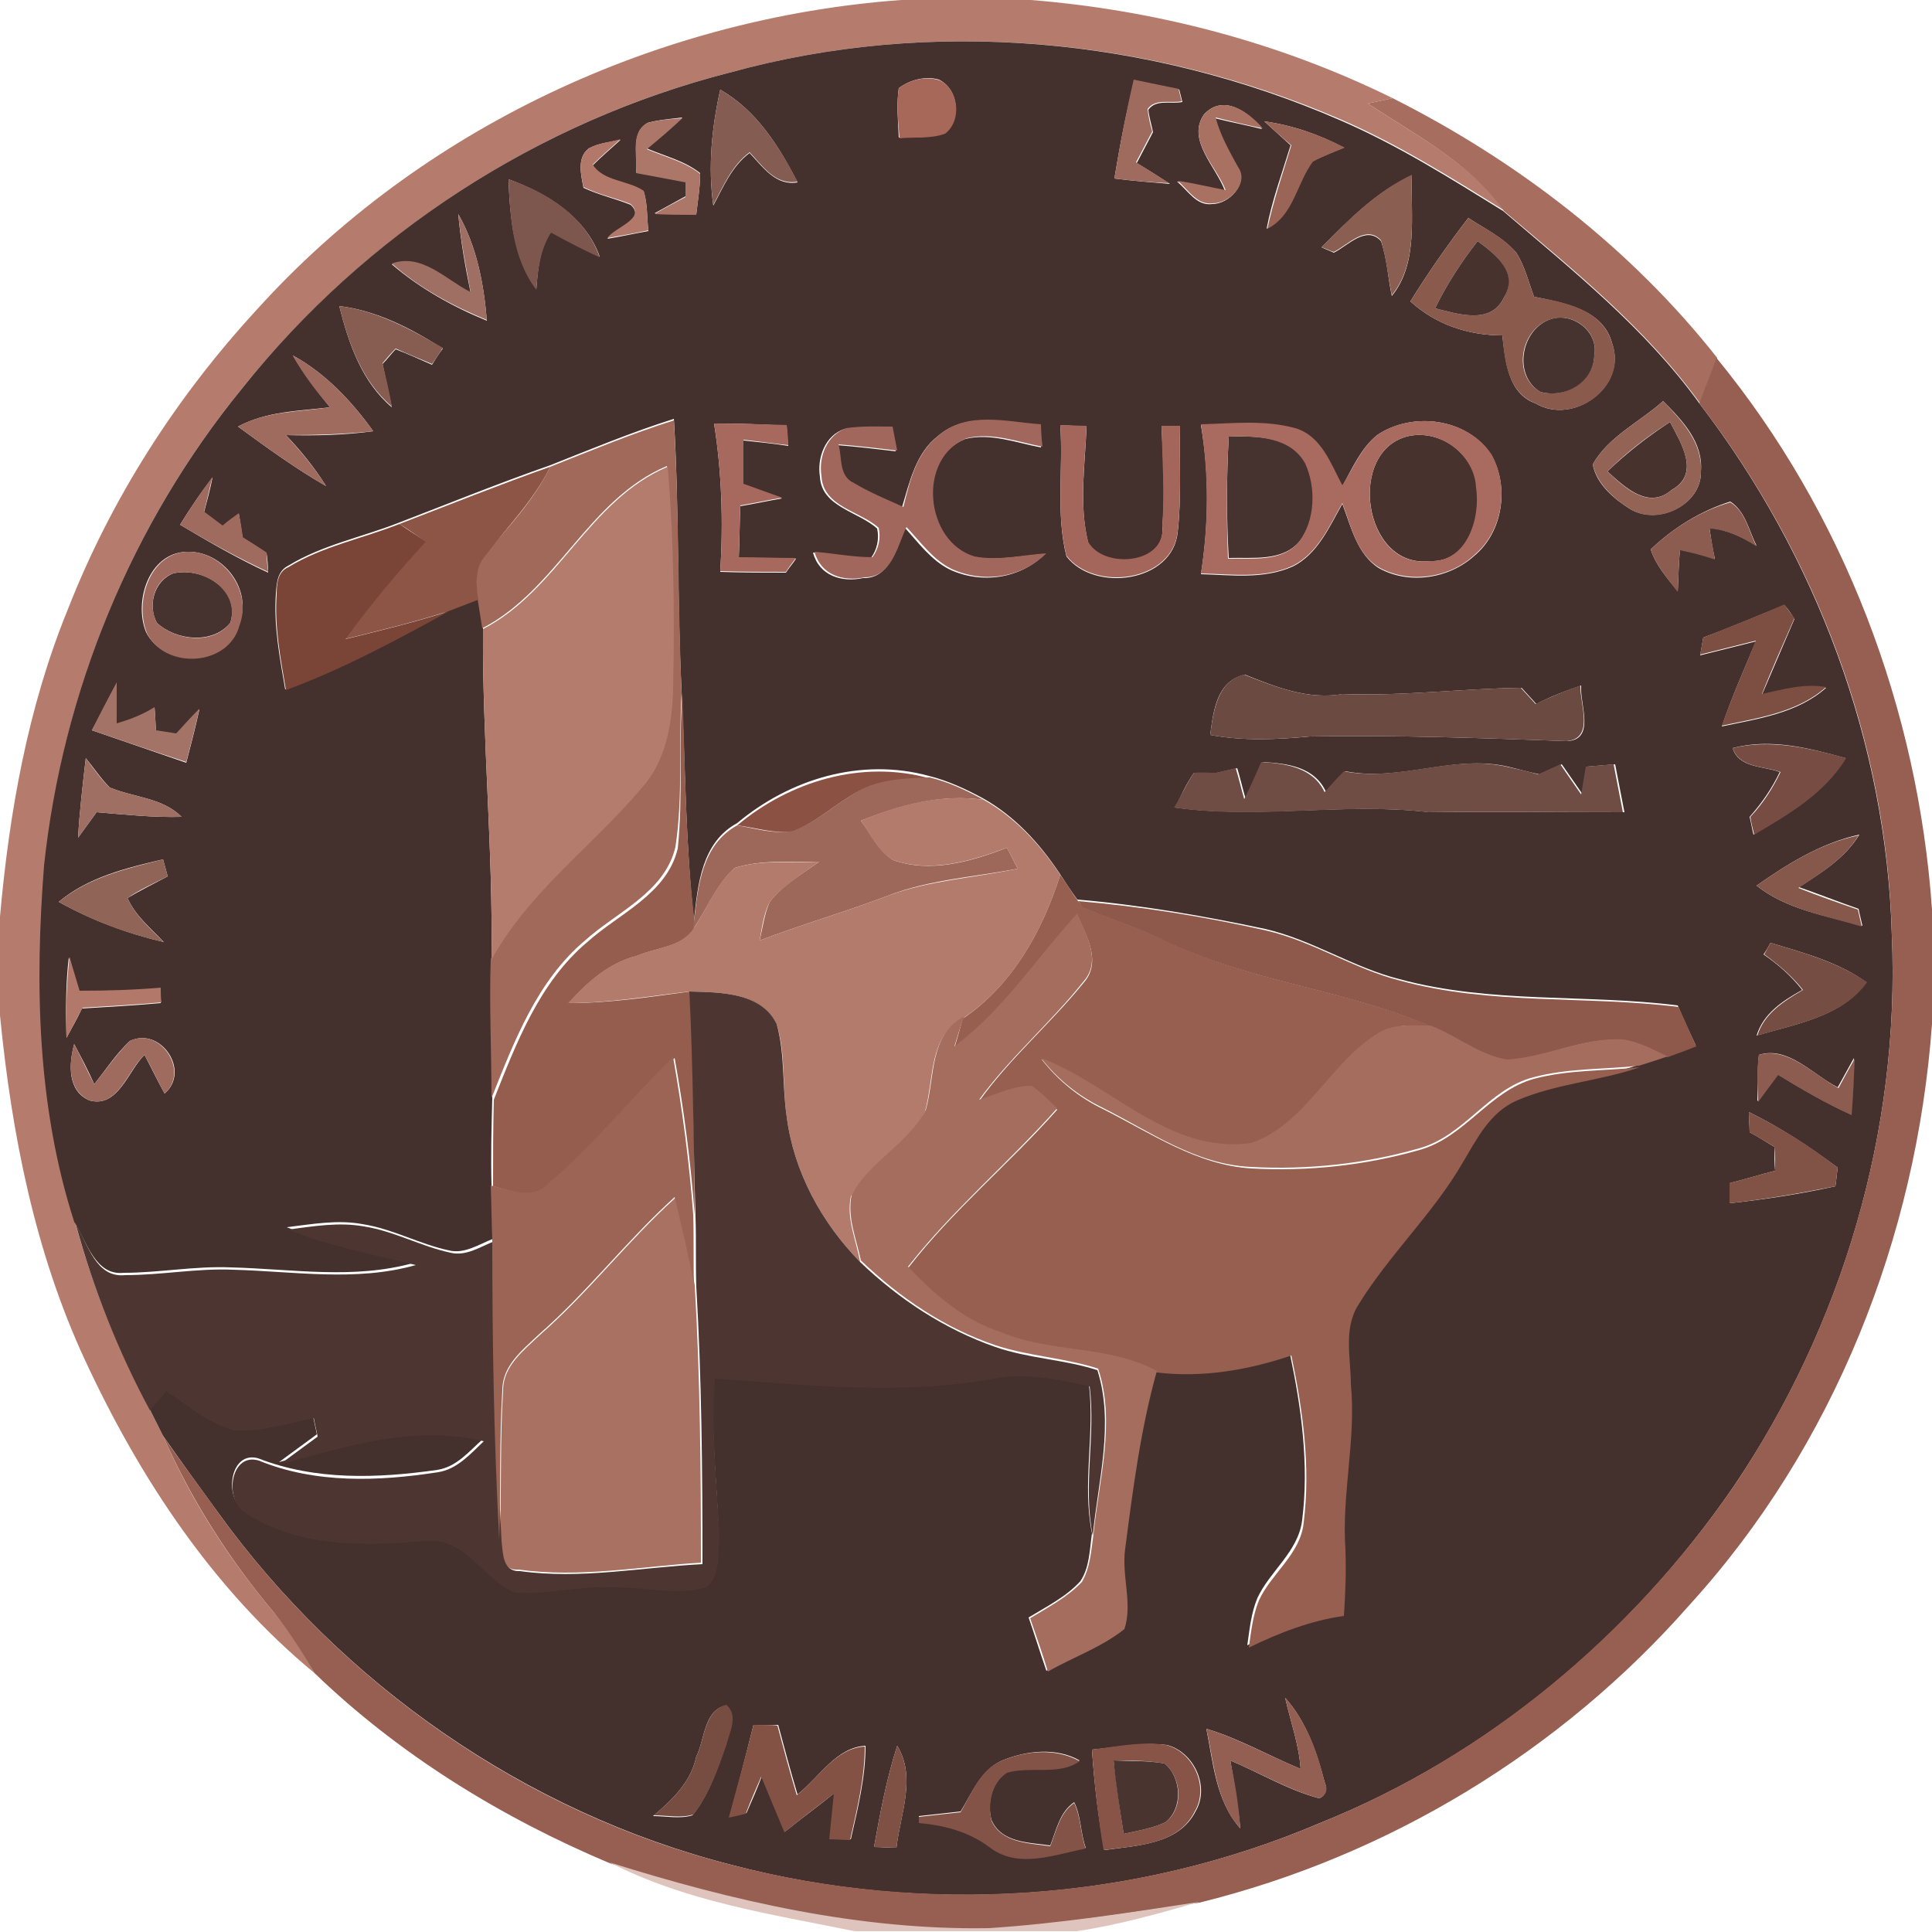 <?xml version="1.0" encoding="utf-8"?>
<!-- Generator: Adobe Illustrator 26.0.3, SVG Export Plug-In . SVG Version: 6.00 Build 0)  -->
<svg version="1.1" id="Layer_1" xmlns="http://www.w3.org/2000/svg" xmlns:xlink="http://www.w3.org/1999/xlink" x="0px" y="0px"
	 viewBox="0 0 250 250" style="enable-background:new 0 0 250 250;" xml:space="preserve">
<style type="text/css">
	.st0{fill:#B57C6D;}
	.st1{fill:#44302C;}
	.st2{fill:#A86859;}
	.st3{fill:#9F6B5E;}
	.st4{fill:#845C52;}
	.st5{fill:#A76E5F;}
	.st6{fill:#A97162;}
	.st7{fill:#AC7769;}
	.st8{fill:#9A6457;}
	.st9{fill:#B2796A;}
	.st10{fill:#8A5E51;}
	.st11{fill:#7D574E;}
	.st12{fill:#A06F63;}
	.st13{fill:#8A5A4D;}
	.st14{fill:#47322E;}
	.st15{fill:#875D52;}
	.st16{fill:#46322E;}
	.st17{fill:#975F51;}
	.st18{fill:#936356;}
	.st19{fill:#A2675C;}
	.st20{fill:#A96A5F;}
	.st21{fill:#A0695A;}
	.st22{fill:#A7695E;}
	.st23{fill:#A4665A;}
	.st24{fill:#8C5546;}
	.st25{fill:#B47C6D;}
	.st26{fill:#8D5C50;}
	.st27{fill:#7A4536;}
	.st28{fill:#A06A5E;}
	.st29{fill:#7D4E42;}
	.st30{fill:#6B4A42;}
	.st31{fill:#A37367;}
	.st32{fill:#945D4E;}
	.st33{fill:#774C42;}
	.st34{fill:#6F4D44;}
	.st35{fill:#8B5243;}
	.st36{fill:#9D685A;}
	.st37{fill:#B37B6C;}
	.st38{fill:#86574B;}
	.st39{fill:#916458;}
	.st40{fill:#965F50;}
	.st41{fill:#8E584A;}
	.st42{fill:#A46D5E;}
	.st43{fill:#764D43;}
	.st44{fill:#4D3631;}
	.st45{fill:#9B6455;}
	.st46{fill:#815246;}
	.st47{fill:#925F52;}
	.st48{fill:#774C41;}
	.st49{fill:#835245;}
	.st50{fill:#875447;}
	.st51{fill:#7F5044;}
	.st52{fill:#835347;}
	.st53{fill:#49342F;}
	.st54{fill:#DEC4BD;}
</style>
<g id="_x23_b57c6dff">
	<path class="st0" d="M116.6,0h16.8c16.2,1.3,32.2,5.5,46.8,12.7c-0.8,0.2-2.4,0.5-3.2,0.7c6.2,4.1,13.1,7.6,17.6,13.8
		c-6.8-4.2-13.6-8.5-21-11.7C148.8,4.8,120.4,2.2,94.4,9.4c-24.8,6.3-47.2,21-63.1,40.9C17,67.8,8.1,89.5,5.8,112
		c-1.2,15.4-0.8,31.3,3.9,46.1c2.3,8.4,5.5,16.4,9.6,24.1c0.6,1.2,1.2,2.4,1.8,3.6c3.6,8.3,8.5,15.9,14.3,22.8
		c2,2.4,3.7,5.1,5.3,7.9C27.6,205.7,18.1,191.3,11,176c-6.5-14-9.5-29.3-11-44.6v-12.8c1.2-13.5,3.6-27.1,8.8-39.8
		c5.6-14.3,14-27.4,24.4-38.7C54.4,16.6,85.1,2.3,116.6,0z"/>
</g>
<g id="_x23_44302cff">
	<path class="st1" d="M94.4,9.4c26-7.2,54.4-4.6,79.1,6.2c7.4,3.2,14.2,7.5,21,11.7c9,7.7,18.4,15.2,25.4,24.9
		c15.1,19.7,24.2,43.9,24.9,68.8c1.1,25.2-6.4,50.6-20.5,71.4c-13.2,19.2-31.8,34.8-53.5,43.5c-23.9,10.2-51.1,12-76.2,5.4
		c-26.6-6.8-50.4-23.4-66.4-45.6c-2.4-3.3-4.8-6.6-7.1-9.9c-0.6-1.2-1.2-2.4-1.8-3.6c0.5-0.6,1.6-1.9,2.1-2.5
		c2.8,1.9,5.5,4.2,8.8,5.1c3.5,0.2,6.9-0.8,10.3-1.6c0.1,0.6,0.4,1.8,0.5,2.4c-1.6,1.2-3.3,2.4-4.9,3.6c8.6-2.3,17.5-5.2,26.4-3
		c-1.8,1.6-3.4,3.6-5.9,4c-7.7,1.1-15.8,1.4-23.2-1.5c-3.6-1-4.4,4.9-2,6.6c6.9,4.7,15.7,4.5,23.7,3.8c5-0.5,7.3,5,11.5,6.7
		c4.2,0.3,8.3-0.9,12.4-0.7c4.1-0.1,8.3,1.2,12.3,0c1.8-1.5,1.5-4.3,1.7-6.4c-0.2-6.9-1.1-13.7-0.6-20.6c12,0.9,24.2,2.2,36.1,0
		c4.1-0.8,8.3,0.1,12.4,1c0.8,6.4-0.9,12.9,0.4,19.3c-0.3,2.1-0.3,4.4-1.5,6.2c-1.8,2-4.4,3.3-6.7,4.7c0.8,2.3,1.5,4.6,2.3,6.9
		c3.3-1.8,7-3.1,9.9-5.5c1.1-3.4-0.4-7,0.1-10.4c1.1-7.7,2.1-15.5,4.1-23c5.9,0.7,11.8-0.3,17.4-2.2c1.5,7.1,2.5,14.4,1.6,21.6
		c-0.5,4.1-4.2,6.6-5.8,10.1c-0.8,1.9-1,4-1.3,6.1c3.9-2,8-3.6,12.3-4.1c0.2-2.9,0.4-5.7,0.2-8.6c-0.5-7.2,1.4-14.2,0.7-21.4
		c0-3.4-1-7.2,1-10.3c4-6.5,9.7-11.7,13.5-18.4c1.9-3,3.6-6.6,7-8c5.1-2.2,10.7-2.5,15.9-4.3c1.2-0.4,2.4-0.8,3.7-1.2
		c1.2-0.5,2.4-0.9,3.7-1.4c-0.8-1.7-1.6-3.4-2.3-5.1c-12-1.5-24.2-0.2-36-3.4c-6-1.5-11.3-5.1-17.4-6.5c-8-1.7-16.1-3.1-24.3-3.8
		c-0.8-1.1-1.6-2.3-2.3-3.4c-2.6-3.9-5.8-7.4-9.9-9.7c-2.2-1.2-4.6-2.3-7-2.9c-8.8-2.4-18,0.4-24.8,6.1c-4.6,2.5-5.1,7.9-5.6,12.6
		c-1.1-9.8-1.1-19.7-1.6-29.6c-0.6-11.8-0.3-23.6-1-35.3c-5.4,1.7-10.7,3.9-16,6c-6.6,2.3-13,4.9-19.5,7.4c-4.8,1.9-10,2.9-14.4,5.6
		c-1.4,0.7-1.5,2.2-1.6,3.6c-0.3,4.2,0.5,8.3,1.2,12.4c7.4-2.8,14.3-6.5,21.1-10.2c1.3-0.5,2.6-1,3.9-1.5c0.2,1.3,0.4,2.5,0.6,3.8
		c-0.1,14.3,1.3,28.5,1.1,42.8c-0.2,6,0.1,12,0.1,18c-0.1,3.7-0.2,7.5-0.1,11.2c0,2.3,0.1,4.7,0.2,7c-1.8,0.7-3.7,2-5.7,1.5
		c-3.8-0.8-7.3-2.8-11.2-3.4c-3.2-0.6-6.5,0-9.8,0.4c5.3,2.2,11,3.2,16.5,4.6c-7.8,2.2-15.8,0.8-23.7,0.6c-4.7-0.2-9.3,0.7-13.9,0.7
		c-3.7,0.4-4.8-4.1-6.4-6.6c-4.8-14.9-5.1-30.7-3.9-46.1C8.1,89.5,17,67.8,31.3,50.3C47.2,30.3,69.7,15.7,94.4,9.4 M116.3,11.4
		c-0.3,2.1-0.1,4.2,0,6.4c2-0.1,4,0.1,5.9-0.6c2.2-1.7,1.9-5.6-0.7-6.9C119.8,9.8,117.8,10.3,116.3,11.4 M144.2,23.1
		c2.4,0.3,4.8,0.5,7.2,0.7c-1.4-0.9-2.8-1.8-4.3-2.7c0.7-1.3,1.4-2.7,2.1-4c-0.2-1-0.5-1.9-0.6-2.9c1-1.4,2.9-0.7,4.4-1
		c-0.1-0.4-0.3-1.2-0.4-1.6c-1.9-0.4-3.8-0.8-5.8-1.2C145.7,14.6,144.9,18.9,144.2,23.1 M93.2,11.6c-1.1,4.9-1.6,10-0.9,15
		c1.3-2.4,2.4-5.1,4.7-6.8c1.7,1.8,3.4,4.3,6.2,3.8C100.8,18.9,97.9,14.3,93.2,11.6 M155.8,14.8c-2.3,3.3,1.6,6.8,2.7,9.9
		c-2.1-0.4-4.1-0.8-6.2-1.2c1.4,1.1,2.5,3.2,4.6,2.9c2.1,0,4.7-2.6,3.2-4.7c-1.1-2.1-2.3-4.1-2.9-6.4c2,0.5,4.1,0.9,6.1,1.4
		C161.6,14.5,158.3,12.1,155.8,14.8 M83.8,15.9c-2.3,1.3-1.2,4.3-1.5,6.4c2.1,0.4,4.2,0.8,6.4,1.2c0,0.5,0,1.4,0,1.9
		c-1.3,0.7-2.7,1.5-4,2.2c1.8,0,3.6,0,5.4,0.1c0.2-1.8,0.5-3.5,0.5-5.3c-2-1.6-4.6-2.2-6.9-3.2c1.5-1.3,3.1-2.6,4.6-4
		C86.7,15.4,85.2,15.5,83.8,15.9 M163.6,15.7c1.1,1,2.3,2.1,3.4,3.1c-1.1,3.6-2.4,7.1-3.1,10.8c3.4-1.7,3.8-5.9,5.9-8.7
		c1.3-0.7,2.7-1.2,4.1-1.8C170.7,17.4,167.2,16.2,163.6,15.7 M76.2,19.2c-1.6,1.2-1,3.5-0.7,5.1c1.9,0.9,4.1,1.4,6.1,2.2
		c2.1,1.9-2,3-3,4.4c1.8-0.3,3.6-0.7,5.3-1c-0.2-1.7-0.1-3.5-0.6-5.1c-2.1-1.4-5.2-1.1-6.6-3.4c1.2-1.2,2.4-2.2,3.6-3.3
		C78.9,18.4,77.5,18.5,76.2,19.2 M171,32c0.4,0.2,1.2,0.5,1.6,0.7c1.8-0.9,4.2-3.6,6.1-1.5c0.8,2.3,0.9,4.8,1.4,7.1
		c3.5-4.3,2.4-10.5,2.6-15.6C178.1,24.8,174.6,28.4,171,32 M65.8,23.2c0.2,4.9,0.6,10.1,3.6,14.2c0.2-2.6,0.4-5.2,1.9-7.4
		c2.1,1.1,4.2,2.2,6.3,3.2C75.8,28.1,70.8,25,65.8,23.2 M59.3,27.7c0.3,3.4,0.9,6.8,1.6,10.2c-3.2-1.6-6.3-5.1-10.2-3.7
		c3.6,3.1,7.9,5.5,12.3,7.3C62.6,36.7,61.7,31.9,59.3,27.7 M182.5,39c3.3,3,7.5,4.4,11.9,4.4c0.4,3.3,0.7,7.5,4.3,8.8
		c4.9,2.9,11.9-2.2,9.9-7.8c-1.2-4.4-6.2-5.2-10.1-6c-0.7-1.9-1.2-4-2.3-5.7c-1.7-2-4.1-3.1-6.2-4.5C187.3,31.7,184.8,35.3,182.5,39
		 M43.9,39.6c1.2,4.8,2.9,9.8,6.8,13.1c-0.4-1.9-0.8-3.7-1.2-5.6c0.6-0.6,1.1-1.3,1.7-1.9c1.6,0.6,3.1,1.3,4.7,2
		c0.3-0.5,1-1.6,1.4-2.1C53.2,42.5,48.8,40.2,43.9,39.6 M37.9,46c1.4,2.4,3.1,4.6,4.8,6.7c-4,0.5-8.2,0.5-11.9,2.5
		c3.7,2.7,7.4,5.4,11.4,7.7c-1.5-2.4-3.3-4.6-5.2-6.6c3.8,0.1,7.6,0,11.3-0.5C45.5,51.9,42.1,48.3,37.9,46 M206.1,60.1
		c0.5,2.6,2.8,4.5,4.9,5.8c3.6,2.1,9.2-0.6,9.1-4.9c0.3-3.8-2.4-6.6-4.9-9.1C212.2,54.6,208.1,56.5,206.1,60.1 M121.4,56.4
		c-2.9,2.2-3.7,6-4.7,9.3c-2.1-1-4.3-1.9-6.4-3.1c-1.9-0.9-1.4-3.3-2-5c2.6,0.2,5.1,0.5,7.6,0.8c-0.2-1-0.4-2.1-0.6-3.1
		c-2,0-4-0.1-6,0.2c-2.5,0.8-3.6,3.7-3.2,6.2c0.2,3.9,5,4.5,7.4,6.7c0.3,1.3,0,2.7-0.8,3.8c-2.5,0-5-0.4-7.5-0.7
		c0.8,3,3.7,3.9,6.5,3.3c3.5,0.1,4.2-4,5.4-6.5c1.8,2,3.4,4.2,5.8,5.4c4.1,1.9,9.1,1.2,12.3-2c-3.1,0.2-6.2,0.9-9.3,0.4
		c-6.5-1.9-7.5-12.7-1-15.3c3.3-0.8,6.6,0.5,9.8,1.1c0-0.7-0.1-2.2-0.2-2.9C130.3,54.7,125.1,53.2,121.4,56.4 M178.2,56.3
		c-2.1,1.7-3.2,4.3-4.5,6.6c-1.6-2.8-2.8-6.4-6.1-7.4c-4-1.1-8.1-0.6-12.2-0.5c1.1,6.4,1,12.9,0,19.3c3.9,0.1,8.1,0.7,11.9-1
		c3.2-1.6,4.7-5.1,6.4-8.1c1.1,2.9,1.9,6.5,4.7,8.3c3.9,2.2,9.1,1.4,12.4-1.6c3.7-3.1,4.5-8.9,2.2-13
		C189.9,54.1,182.8,53.2,178.2,56.3 M92.4,54.8c1,6.3,1.2,12.8,0.8,19.2c2.8,0.1,5.7,0.1,8.5,0.1c0.3-0.5,1-1.3,1.3-1.8
		c-2.5,0-4.9-0.1-7.4-0.1c0.1-2.2,0.1-4.5,0.2-6.7c1.8-0.3,3.6-0.7,5.4-1c-1.7-0.6-3.3-1.2-5-1.8c0-1.9,0-3.8,0-5.7
		c1.9,0.2,3.9,0.4,5.8,0.7c-0.1-0.7-0.2-2-0.2-2.6C98.7,54.9,95.6,54.8,92.4,54.8 M137.2,55c0.4,5.6-0.6,11.5,0.8,17
		c3.6,4.7,13.8,3.4,14.4-3.2c0.5-4.5,0.2-9.1,0.3-13.6c-0.6,0-1.8,0-2.4,0c0.2,4.3,0.5,8.6,0.1,12.9c0.6,5-7.6,5.7-9.6,2.1
		c-1.2-4.9-0.4-10-0.2-15C139.4,55.1,138.3,55.1,137.2,55 M23.3,67.9c3.7,2.2,7.5,4.4,11.4,6.2c0-0.6-0.1-1.9-0.2-2.5
		c-1-0.7-2-1.4-3.1-2c-0.2-1.1-0.3-2.1-0.5-3.1c-0.7,0.6-1.4,1.1-2.1,1.6c-0.8-0.6-1.6-1.2-2.4-1.8c0.4-1.5,0.8-3,1.1-4.5
		C26,63.7,24.6,65.8,23.3,67.9 M213.6,71.1c0.7,2.1,2.2,3.8,3.5,5.4c0.1-1.8,0.1-3.6,0.3-5.4c1.5,0.3,3,0.7,4.5,1.2
		c-0.3-1.3-0.5-2.6-0.7-4c2.2,0.2,4.3,1.2,6.1,2.3c-1-1.9-1.4-4.4-3.4-5.7C220.1,66.1,216.5,68.3,213.6,71.1 M24.1,71.4
		c-4.9,0.2-6.8,6.5-5.2,10.4c2.4,4.8,10.7,4.4,12-1C32.8,76.4,28.9,71.2,24.1,71.4 M220.4,82.5c-0.1,0.6-0.3,1.7-0.4,2.3
		c2.4-0.6,4.8-1.2,7.2-1.8c-1.5,3.6-3.1,7.2-4.4,11c4.7-1,9.8-1.7,13.5-5c-2.8-0.5-5.6,0.3-8.3,0.9c1.4-3.3,2.8-6.5,4.2-9.8
		c-0.3-0.5-0.9-1.4-1.3-1.8C227.4,79.7,223.9,81.2,220.4,82.5 M156.6,95.1c4.3,0.8,8.6,0.6,12.9,0.2c11.1-0.2,22.2,0.2,33.3,0.6
		c3.7-0.2,1.6-4.8,1.8-7.2c-2,0.7-3.9,1.4-5.8,2.4c-0.6-0.7-1.3-1.4-1.9-2.1c-7.7,0.1-15.4,1.1-23.1,0.8c-4.5,0.8-8.7-0.9-12.7-2.5
		C157.4,88.1,157,92.1,156.6,95.1 M11.9,94.5c4.1,1.4,8.1,2.8,12.2,4.2c0.6-2.3,1.2-4.6,1.7-6.9c-1,1.1-2,2.2-3,3.2
		c-0.7-0.1-2-0.3-2.6-0.4c-0.1-1-0.1-2-0.2-3c-1.5,0.9-3.1,1.6-4.9,2.1c0-1.8,0-3.6,0-5.3C14,90.4,13,92.5,11.9,94.5 M224.2,96.8
		c0.8,2.6,4,2.3,6.1,3.1c-1,2.1-2.3,4-3.9,5.8c0.2,0.8,0.3,1.5,0.5,2.3c4.5-2.7,9.1-5.3,11.9-9.9C234.1,96.8,229.1,95.5,224.2,96.8
		 M11.1,98.1c-0.4,3.4-0.8,6.9-1,10.3c0.8-1.1,1.6-2.2,2.4-3.3c3.7,0.3,7.3,0.7,11,0.6c-2.5-2.5-6.2-2.5-9.3-3.8
		C13,100.7,12.1,99.3,11.1,98.1 M154.5,100c-1,1.4-1.7,3-2.4,4.5c10.9,1.5,21.9-0.7,32.9,0.6c8.4-0.1,16.8,0,25.2,0
		c-0.4-2.1-0.8-4.1-1.2-6.2c-1.2,0.1-2.4,0.2-3.6,0.3c-0.2,1.2-0.4,2.4-0.6,3.6c-0.9-1.3-1.8-2.6-2.7-3.9c-1,0.4-2,0.9-2.9,1.3
		c-1.4-0.3-2.8-0.7-4.1-1c-7-1.6-13.9,2-21,0.6c-0.8,0.9-1.7,1.8-2.5,2.7c-1.5-3.3-5-3.7-8.2-3.9c-0.8,1.6-1.5,3.2-2.2,4.8
		c-0.4-1.3-0.7-2.7-1.1-4c-0.9,0.2-1.7,0.4-2.6,0.6C156.4,100,155.4,100,154.5,100 M227.3,114.6c3.9,3.1,9,3.9,13.7,5.2
		c-0.1-0.5-0.4-1.6-0.5-2.2c-2.6-0.9-5.1-1.9-7.7-2.8c2.9-1.9,5.9-3.7,7.8-6.8C235.6,109.1,231.3,111.8,227.3,114.6 M7.6,116.7
		c4.3,2.4,8.9,4.1,13.6,5.2c-1.7-1.8-3.7-3.4-4.7-5.7c1.7-1,3.5-1.9,5.2-2.8c-0.2-0.7-0.4-1.5-0.6-2.2
		C16.4,112.3,11.4,113.5,7.6,116.7 M229.1,122c-0.2,0.4-0.6,1.1-0.9,1.5c1.9,1.3,3.6,2.8,5,4.6c-2.5,1.4-5,3-5.9,5.9
		c5-1.5,11-2.4,14.2-6.9C237.9,124.5,233.4,123.3,229.1,122 M8.6,134.3c0.7-1.3,1.4-2.5,2-3.8c3.4-0.2,6.8-0.4,10.2-0.7
		c0-0.5,0-1.5-0.1-1.9c-3.5,0.3-7,0.4-10.5,0.4c-0.4-1.5-0.8-3-1.3-4.4C8.5,127.3,8.5,130.8,8.6,134.3 M16.8,134.7
		c-1.8,1.7-3.1,3.7-4.6,5.6c-0.8-1.8-1.7-3.5-2.6-5.2c-0.7,2.6-0.9,6.1,2,7.3c3.7,1,5-3.9,7.1-5.9c0.9,1.7,1.7,3.4,2.6,5
		C24.7,138.6,20.8,132.8,16.8,134.7 M227.6,136.5c-0.2,2-0.2,4-0.2,6c0.9-1.2,1.8-2.4,2.6-3.5c3.1,1.9,6.2,3.7,9.5,5.2
		c0.1-2.4,0.2-4.9,0.4-7.3c-0.7,1.3-1.4,2.5-2.1,3.8C234.6,139.1,231.4,135.3,227.6,136.5 M226.3,143.9c0,0.6,0.1,1.9,0.1,2.6
		c1.1,0.6,2.2,1.3,3.2,1.9c0,1,0,2.1,0.1,3.1c-2,0.5-3.9,1.1-5.9,1.6c0,0.6,0,1.9,0,2.6c4.6-0.5,9.2-1.2,13.7-2.2
		c0.1-0.6,0.2-1.8,0.3-2.4C234.2,148.4,230.4,145.9,226.3,143.9 M166.3,219.7c0.7,3.1,1.8,6.1,2,9.2c-4.1-1.7-7.9-3.9-12.2-5.2
		c0.9,4.4,1.2,9.3,4.4,12.9c-0.3-2.9-0.8-5.9-1.3-8.8c3.8,1.6,7.4,3.8,11.5,4.9c0.9-0.4,1.1-1.2,0.7-2.1
		C170.4,226.7,169,222.7,166.3,219.7 M90.1,227.3c-0.7,3.3-3.1,5.6-5.6,7.7c1.7,0,3.5,0.4,5.1-0.1c2.1-2.6,3.2-5.9,4.3-9
		c0.4-1.7,1.5-3.8,0-5.2C91.1,221.3,91.2,225.1,90.1,227.3 M97.5,223.2c-1,4-2,7.9-3.1,11.9c0.5-0.1,1.6-0.4,2.2-0.5
		c0.7-1.6,1.4-3.2,2-4.8c1,2.4,2,4.8,3,7.2c2.1-1.7,4.3-3.3,6.4-5c-0.2,2-0.4,4-0.6,5.9c0.7,0,2,0.1,2.7,0.1c0.9-4,1.9-8,1.9-12.1
		c-3.8,0.2-6,4.1-8.8,6.3c-0.9-3-1.7-6-2.5-9C99.5,223.3,98.5,223.2,97.5,223.2 M141.3,226.4c0.3,4.4,0.8,8.7,1.6,13
		c4.2-0.6,9.6-0.7,11.8-5c1.9-3.2-0.2-7.7-3.7-8.6C147.7,225.4,144.5,226.1,141.3,226.4 M113.1,239c0.7,0,2.2,0.1,2.9,0.1
		c0.5-4.4,2.6-9.1,0.1-13.2C114.7,230.2,113.9,234.6,113.1,239 M129.7,227.8c-2.8,1.2-3.9,4.2-5.4,6.6c-1.8,0.2-3.6,0.4-5.4,0.6
		l0,0.8c3.2,0.3,6.4,1.1,9.1,3.1c3.7,2.9,8.4,0.9,12.5,0.2c-0.7-1.9-0.6-4.1-1.5-5.9c-1.9,1.3-2.3,3.6-3.1,5.6
		c-2.7-0.4-6.3-0.3-7.6-3.3c-0.6-2.2,0-4.9,2-6.2c3-0.9,6.8,0.4,9.4-1.5C136.7,226.1,132.9,226.5,129.7,227.8z"/>
</g>
<g id="_x23_a86859ff">
	<path class="st2" d="M116.3,11.4c1.5-1.1,3.5-1.6,5.3-1c2.5,1.2,2.9,5.2,0.7,6.9c-1.9,0.7-4,0.4-5.9,0.6
		C116.2,15.6,116,13.5,116.3,11.4z"/>
</g>
<g id="_x23_9f6b5eff">
	<path class="st3" d="M144.2,23.1c0.7-4.3,1.5-8.5,2.5-12.8c1.9,0.4,3.8,0.8,5.8,1.2c0.1,0.4,0.3,1.2,0.4,1.6
		c-1.4,0.3-3.4-0.4-4.4,1c0.1,1,0.3,1.9,0.6,2.9c-0.7,1.3-1.4,2.7-2.1,4c1.4,0.9,2.9,1.8,4.3,2.7C149,23.6,146.6,23.4,144.2,23.1z"
		/>
	<path class="st3" d="M37.9,46c4.2,2.3,7.6,5.9,10.4,9.8c-3.8,0.4-7.6,0.5-11.3,0.5c1.9,2.1,3.7,4.2,5.2,6.6c-4-2.3-7.7-5-11.4-7.7
		c3.6-2,7.9-1.9,11.9-2.5C40.9,50.6,39.2,48.4,37.9,46z"/>
	<path class="st3" d="M23.3,67.9c1.3-2.1,2.7-4.2,4.2-6.2c-0.4,1.5-0.7,3-1.1,4.5c0.8,0.6,1.6,1.2,2.4,1.8c0.7-0.6,1.4-1.1,2.1-1.6
		c0.2,1,0.4,2.1,0.5,3.1c1,0.7,2.1,1.3,3.1,2c0,0.6,0.1,1.9,0.2,2.5C30.8,72.2,27,70.1,23.3,67.9z"/>
	<path class="st3" d="M16.8,134.7c3.9-1.9,7.8,3.9,4.5,6.8c-0.9-1.6-1.7-3.4-2.6-5c-2.2,2-3.4,6.9-7.1,5.9c-2.9-1.3-2.7-4.8-2-7.3
		c0.9,1.7,1.7,3.5,2.6,5.2C13.7,138.4,15.1,136.4,16.8,134.7z"/>
</g>
<g id="_x23_845c52ff">
	<path class="st4" d="M93.2,11.6c4.7,2.7,7.6,7.3,10,11.9c-2.9,0.5-4.5-2-6.2-3.8c-2.3,1.7-3.4,4.4-4.7,6.8
		C91.6,21.6,92.1,16.5,93.2,11.6z"/>
</g>
<g id="_x23_a76e5fff">
	<path class="st5" d="M177,13.4c0.8-0.2,2.4-0.5,3.2-0.7c16.1,8.1,30.8,19.4,42,33.6c-0.8,2-1.5,3.9-2.2,5.9
		c-7-9.7-16.3-17.2-25.4-24.9C190.1,21,183.2,17.5,177,13.4z"/>
</g>
<g id="_x23_a97162ff">
	<path class="st6" d="M155.8,14.8c2.5-2.7,5.8-0.3,7.6,1.8c-2-0.4-4.1-0.9-6.1-1.4c0.6,2.3,1.8,4.4,2.9,6.4c1.5,2.1-1.1,4.7-3.2,4.7
		c-2.1,0.3-3.2-1.7-4.6-2.9c2.1,0.3,4.1,0.8,6.2,1.2C157.4,21.5,153.5,18.1,155.8,14.8z"/>
	<path class="st6" d="M69.8,172.8c6.3-5.5,11.4-12.2,17.6-17.8c0.9,3.8,1.8,7.5,2.5,11.3c0.7,12,0.8,24,0.8,35.9
		c-7.8,0.5-15.7,2-23.6,0.9c-2.3,0.2-2.1-2.3-2.4-3.9c0.2-6.4,0-12.9,0.4-19.3C65.1,176.8,67.7,174.8,69.8,172.8z"/>
</g>
<g id="_x23_ac7769ff">
	<path class="st7" d="M83.8,15.9c1.5-0.4,3-0.5,4.5-0.6c-1.5,1.4-3,2.7-4.6,4c2.3,1,4.9,1.6,6.9,3.2c0,1.8-0.3,3.5-0.5,5.3
		c-1.8,0-3.6,0-5.4-0.1c1.3-0.8,2.7-1.5,4-2.2c0-0.5,0-1.4,0-1.9c-2.1-0.4-4.2-0.8-6.4-1.2C82.5,20.2,81.5,17.1,83.8,15.9z"/>
</g>
<g id="_x23_9a6457ff">
	<path class="st8" d="M163.6,15.7c3.6,0.5,7.1,1.7,10.4,3.4c-1.4,0.6-2.8,1.1-4.1,1.8c-2.1,2.8-2.5,7-5.9,8.7
		c0.8-3.7,2-7.2,3.1-10.8C165.9,17.8,164.7,16.7,163.6,15.7z"/>
</g>
<g id="_x23_b2796aff">
	<path class="st9" d="M76.2,19.2c1.2-0.7,2.7-0.8,4.1-1.2c-1.2,1.1-2.5,2.2-3.6,3.3c1.4,2.2,4.6,2,6.6,3.4c0.5,1.6,0.4,3.4,0.6,5.1
		c-1.8,0.4-3.6,0.7-5.3,1c0.9-1.4,5.1-2.5,3-4.4c-2-0.8-4.1-1.2-6.1-2.2C75.2,22.7,74.6,20.4,76.2,19.2z"/>
	<path class="st9" d="M8.6,134.3c-0.1-3.5,0-7,0.4-10.5c0.4,1.5,0.9,3,1.3,4.4c3.5,0,7-0.1,10.5-0.4c0,0.5,0,1.5,0.1,1.9
		c-3.4,0.3-6.8,0.5-10.2,0.7C9.9,131.8,9.3,133.1,8.6,134.3z"/>
</g>
<g id="_x23_8a5e51ff">
	<path class="st10" d="M171,32c3.5-3.6,7.1-7.2,11.7-9.4c-0.2,5.2,0.9,11.3-2.6,15.6c-0.5-2.4-0.7-4.8-1.4-7.1
		c-1.9-2.1-4.3,0.6-6.1,1.5C172.2,32.5,171.4,32.1,171,32z"/>
</g>
<g id="_x23_7d574eff">
	<path class="st11" d="M65.8,23.2c5,1.7,10,4.8,11.8,10.1c-2.2-1-4.3-2.1-6.3-3.2c-1.4,2.2-1.7,4.8-1.9,7.4
		C66.3,33.4,66,28.2,65.8,23.2z"/>
</g>
<g id="_x23_a06f63ff">
	<path class="st12" d="M59.3,27.7c2.4,4.2,3.3,9,3.7,13.7c-4.4-1.8-8.7-4.1-12.3-7.3c3.9-1.4,7,2.1,10.2,3.7
		C60.3,34.5,59.6,31.1,59.3,27.7z"/>
	<path class="st12" d="M11.1,98.1c1,1.3,1.9,2.7,3.1,3.8c3.1,1.3,6.8,1.3,9.3,3.8c-3.7,0.1-7.4-0.3-11-0.6c-0.8,1.1-1.6,2.2-2.4,3.3
		C10.3,104.9,10.7,101.5,11.1,98.1z"/>
</g>
<g id="_x23_8a5a4dff">
	<path class="st13" d="M182.5,39c2.3-3.7,4.8-7.3,7.5-10.8c2.1,1.4,4.6,2.5,6.2,4.5c1.1,1.7,1.6,3.8,2.3,5.7c3.8,0.7,8.8,1.5,10.1,6
		c2.1,5.6-4.9,10.7-9.9,7.8c-3.6-1.4-4-5.5-4.3-8.8C190,43.4,185.8,42,182.5,39 M185.7,39.9c2.9,0.7,7.2,2.2,8.9-1.4
		c1.9-3.2-1.1-5.6-3.4-7.3C189.1,33.9,187.2,36.8,185.7,39.9 M200.4,41.4c-3.7,1.4-4.7,7.2-1.1,9.3c3.1,0.9,6.9-1.3,7-4.7
		C206.9,42.8,203.4,40.2,200.4,41.4z"/>
</g>
<g id="_x23_47322eff">
	<path class="st14" d="M185.7,39.9c1.5-3.1,3.4-6,5.5-8.7c2.3,1.7,5.4,4.1,3.4,7.3C192.9,42.1,188.6,40.6,185.7,39.9z"/>
	<path class="st14" d="M208,61c2.5-2.4,5.2-4.5,8.1-6.4c1.4,2.7,4,6.7,0.2,8.8C213.3,66,210.2,63,208,61z"/>
	<path class="st14" d="M182.4,56.4c4.2-0.8,8.4,2.5,8.7,6.7c0.6,3.9-1.2,9.7-6,9.5C176.3,73.7,174.2,58.1,182.4,56.4z"/>
</g>
<g id="_x23_875d52ff">
	<path class="st15" d="M43.9,39.6c4.9,0.6,9.2,3,13.4,5.4c-0.3,0.5-1,1.6-1.4,2.1c-1.6-0.7-3.2-1.3-4.7-2c-0.6,0.6-1.2,1.3-1.7,1.9
		c0.4,1.8,0.9,3.7,1.2,5.6C46.8,49.3,45.1,44.4,43.9,39.6z"/>
</g>
<g id="_x23_46322eff">
	<path class="st16" d="M200.4,41.4c2.9-1.2,6.5,1.4,5.9,4.6c-0.1,3.5-3.8,5.6-7,4.7C195.8,48.6,196.8,42.8,200.4,41.4z"/>
	<path class="st16" d="M159,56.5c3.6-0.1,8-0.1,10,3.4c1.4,3.2,1.3,7.3-0.8,10.1c-2.2,2.7-6.1,2.1-9.2,2.2
		C158.7,67.1,158.7,61.8,159,56.5z"/>
	<path class="st16" d="M22.4,74.2c3.8-0.9,8.8,2.1,7.4,6.4c-2.3,2.8-7,2.3-9.5,0C19.1,78.4,19.9,75.2,22.4,74.2z"/>
</g>
<g id="_x23_975f51ff">
	<path class="st17" d="M219.9,52.2c0.7-2,1.5-3.9,2.2-5.9c16.5,20.1,26.1,45.5,27.9,71.4v14.8c-2,27.6-12.7,54.7-31.4,75.2
		c-16.6,18.9-39,32.5-63.4,38.5c-9.1,1.3-18.1,2.8-27.2,3.4c-16.8,0.3-33.2-3.5-49.1-8.5c-14-5.9-27.2-14-38.2-24.6
		c-1.6-2.7-3.3-5.4-5.3-7.9c-5.8-6.9-10.7-14.6-14.3-22.8c2.3,3.4,4.8,6.6,7.1,9.9c16,22.2,39.8,38.9,66.4,45.6
		c25.1,6.5,52.3,4.8,76.2-5.4c21.6-8.7,40.3-24.4,53.5-43.5c14.1-20.9,21.6-46.2,20.5-71.4C244.2,96.1,235,71.8,219.9,52.2z"/>
</g>
<g id="_x23_936356ff">
	<path class="st18" d="M206.1,60.1c2-3.6,6.1-5.5,9.1-8.2c2.4,2.5,5.1,5.3,4.9,9.1c0.1,4.3-5.5,7.1-9.1,4.9
		C208.9,64.6,206.7,62.7,206.1,60.1 M208,61c2.2,2.1,5.3,5,8.3,2.4c3.8-2,1.2-6.1-0.2-8.8C213.1,56.5,210.4,58.6,208,61z"/>
</g>
<g id="_x23_a2675cff">
	<path class="st19" d="M121.4,56.4c3.7-3.3,8.9-1.8,13.3-1.5c0,0.7,0.1,2.2,0.2,2.9c-3.2-0.6-6.5-1.9-9.8-1.1
		c-6.5,2.6-5.4,13.4,1,15.3c3.1,0.6,6.2-0.2,9.3-0.4c-3.2,3.2-8.2,3.9-12.3,2c-2.4-1.2-4-3.5-5.8-5.4c-1.2,2.5-1.9,6.5-5.4,6.5
		c-2.8,0.6-5.7-0.3-6.5-3.3c2.5,0.2,5,0.7,7.5,0.7c0.8-1.1,1.1-2.5,0.8-3.8c-2.4-2.2-7.2-2.7-7.4-6.7c-0.4-2.5,0.7-5.3,3.2-6.2
		c2-0.3,4-0.2,6-0.2c0.2,1,0.4,2.1,0.6,3.1c-2.5-0.3-5.1-0.6-7.6-0.8c0.5,1.7,0,4.1,2,5c2,1.2,4.2,2.1,6.4,3.1
		C117.7,62.4,118.5,58.7,121.4,56.4z"/>
</g>
<g id="_x23_a96a5fff">
	<path class="st20" d="M178.2,56.3c4.5-3.1,11.7-2.2,14.8,2.5c2.3,4.1,1.5,9.9-2.2,13c-3.2,3-8.5,3.8-12.4,1.6
		c-2.9-1.8-3.6-5.4-4.7-8.3c-1.7,3-3.2,6.5-6.4,8.1c-3.7,1.7-7.9,1.1-11.9,1c1-6.4,1-12.9,0-19.3c4.1-0.1,8.2-0.6,12.2,0.5
		c3.4,1,4.6,4.6,6.1,7.4C175.1,60.6,176.1,58,178.2,56.3 M182.4,56.4c-8.2,1.7-6.1,17.3,2.6,16.2c4.8,0.2,6.6-5.5,6-9.5
		C190.8,58.9,186.5,55.6,182.4,56.4 M159,56.5c-0.3,5.3-0.3,10.5-0.1,15.8c3.1-0.1,7,0.5,9.2-2.2c2.1-2.8,2.2-7,0.8-10.1
		C167,56.5,162.6,56.4,159,56.5z"/>
</g>
<g id="_x23_a0695aff">
	<path class="st21" d="M71.2,60.4c5.3-2.1,10.6-4.3,16-6c0.7,11.8,0.5,23.6,1,35.3c-0.4,6.6,0.2,13.3-0.8,19.9
		c-1.4,5.9-7.6,8.4-11.7,12.1c-6.2,5.2-9.2,13.1-12.1,20.4c0-6-0.3-12-0.1-18c4.8-8.8,13.1-14.7,19.4-22.2c3.2-3.5,4-8.4,4.1-13
		c0.2-9.5,0.1-19.1-0.7-28.6c-10.2,4.3-14.2,16-23.9,21c-0.2-1.3-0.4-2.5-0.6-3.8c-0.2-1.9-0.5-4.1,0.9-5.7
		C65.8,68.2,69.1,64.7,71.2,60.4z"/>
</g>
<g id="_x23_a7695eff">
	<path class="st22" d="M92.4,54.8c3.1,0,6.3,0.1,9.4,0.2c0.1,0.7,0.2,2,0.2,2.6c-1.9-0.2-3.9-0.5-5.8-0.7c0,1.9,0,3.8,0,5.7
		c1.7,0.6,3.3,1.2,5,1.8c-1.8,0.3-3.6,0.7-5.4,1c-0.1,2.2-0.1,4.5-0.2,6.7c2.4,0,4.9,0.1,7.4,0.1c-0.3,0.4-1,1.3-1.3,1.8
		c-2.8,0-5.7,0-8.5-0.1C93.6,67.6,93.4,61.2,92.4,54.8z"/>
</g>
<g id="_x23_a4665aff">
	<path class="st23" d="M137.2,55c1.1,0,2.2,0.1,3.4,0.1c-0.2,5-1,10.1,0.2,15c2,3.6,10.2,2.9,9.6-2.1c0.3-4.3,0-8.6-0.1-12.9
		c0.6,0,1.8,0,2.4,0c-0.1,4.5,0.2,9.1-0.3,13.6c-0.6,6.6-10.8,7.9-14.4,3.2C136.6,66.5,137.6,60.7,137.2,55z"/>
</g>
<g id="_x23_8c5546ff">
	<path class="st24" d="M51.7,67.8c6.5-2.5,13-5.1,19.5-7.4c-2.1,4.3-5.5,7.7-8.4,11.5c-1.4,1.6-1.2,3.8-0.9,5.7
		c-1.3,0.5-2.6,1-3.9,1.5c-4.4,1.4-8.9,2.5-13.4,3.6c3.2-4.4,6.7-8.6,10.4-12.6C54,69.3,52.8,68.5,51.7,67.8z"/>
</g>
<g id="_x23_b47c6dff">
	<path class="st25" d="M62.5,81.4c9.7-5,13.7-16.7,23.9-21c0.8,9.5,0.9,19.1,0.7,28.6c-0.1,4.6-0.9,9.5-4.1,13
		c-6.3,7.5-14.6,13.4-19.4,22.2C63.8,109.9,62.4,95.7,62.5,81.4z"/>
</g>
<g id="_x23_8d5c50ff">
	<path class="st26" d="M213.6,71.1c2.9-2.8,6.5-5,10.3-6.1c2,1.2,2.4,3.8,3.4,5.7c-1.9-1.2-3.9-2.2-6.1-2.3c0.2,1.3,0.5,2.7,0.7,4
		c-1.5-0.5-3-0.9-4.5-1.2c-0.2,1.8-0.2,3.6-0.3,5.4C215.8,74.9,214.3,73.2,213.6,71.1z"/>
	<path class="st26" d="M227.6,136.5c3.8-1.1,7.1,2.6,10.3,4.3c0.7-1.3,1.4-2.6,2.1-3.8c-0.1,2.4-0.2,4.9-0.4,7.3
		c-3.3-1.5-6.4-3.3-9.5-5.2c-0.9,1.2-1.8,2.4-2.6,3.5C227.4,140.5,227.3,138.5,227.6,136.5z"/>
</g>
<g id="_x23_7a4536ff">
	<path class="st27" d="M37.3,73.4c4.4-2.7,9.6-3.7,14.4-5.6c1.1,0.8,2.3,1.5,3.4,2.3c-3.7,4-7.2,8.2-10.4,12.6
		c4.5-1.1,9-2.2,13.4-3.6c-6.9,3.8-13.8,7.5-21.1,10.2c-0.7-4.1-1.5-8.2-1.2-12.4C35.8,75.6,35.9,74,37.3,73.4z"/>
</g>
<g id="_x23_a06a5eff">
	<path class="st28" d="M24.1,71.4c4.7-0.2,8.6,5,6.9,9.5c-1.4,5.4-9.7,5.8-12,1C17.4,77.9,19.3,71.7,24.1,71.4 M22.4,74.2
		c-2.5,0.9-3.3,4.1-2.1,6.4c2.5,2.3,7.2,2.9,9.5,0C31.1,76.3,26.1,73.3,22.4,74.2z"/>
</g>
<g id="_x23_7d4e42ff">
	<path class="st29" d="M220.4,82.5c3.5-1.4,7.1-2.8,10.5-4.3c0.3,0.5,1,1.4,1.3,1.8c-1.4,3.2-2.9,6.5-4.2,9.8
		c2.7-0.6,5.5-1.4,8.3-0.9c-3.7,3.3-8.8,4-13.5,5c1.3-3.7,2.9-7.3,4.4-11c-2.4,0.6-4.8,1.2-7.2,1.8
		C220.1,84.2,220.3,83.1,220.4,82.5z"/>
</g>
<g id="_x23_6b4a42ff">
	<path class="st30" d="M156.6,95.1c0.4-3,0.9-7,4.4-7.8c4.1,1.6,8.3,3.3,12.7,2.5c7.7,0.3,15.4-0.7,23.1-0.8
		c0.6,0.7,1.3,1.4,1.9,2.1c1.9-0.9,3.8-1.7,5.8-2.4c-0.1,2.3,1.9,6.9-1.8,7.2c-11.1-0.4-22.2-0.8-33.3-0.6
		C165.2,95.7,160.8,95.9,156.6,95.1z"/>
</g>
<g id="_x23_a37367ff">
	<path class="st31" d="M11.9,94.5c1-2.1,2.1-4.1,3.2-6.2c0,1.8,0,3.6,0,5.3c1.7-0.5,3.3-1.1,4.9-2.1c0.1,1,0.1,2,0.2,3
		c0.6,0.1,2,0.3,2.6,0.4c1-1.1,2-2.2,3-3.2c-0.5,2.3-1.1,4.6-1.7,6.9C20.1,97.3,16,95.9,11.9,94.5z"/>
</g>
<g id="_x23_945d4eff">
	<path class="st32" d="M88.3,89.8c0.4,9.9,0.4,19.8,1.6,29.6l-0.1,0.8c-1.6,2.4-4.9,2.4-7.4,3.5c-3.6,0.9-6.4,3.4-8.8,6.1
		c5.3,0,10.5-0.8,15.7-1.5c0.5,9.7,0.5,19.3,0.6,29c-0.5-6.8-1.4-13.7-2.6-20.4c-5.5,5.3-10.3,11.4-16.1,16.3
		c-2.1,2.2-5,0.9-7.4,0.3c0-3.7,0-7.4,0.1-11.2c2.9-7.3,5.9-15.2,12.1-20.4c4.1-3.7,10.3-6.2,11.7-12.1
		C88.4,103.1,87.8,96.4,88.3,89.8z"/>
</g>
<g id="_x23_774c42ff">
	<path class="st33" d="M224.2,96.8c4.9-1.2,9.9,0,14.7,1.3c-2.8,4.6-7.5,7.3-11.9,9.9c-0.2-0.8-0.4-1.5-0.5-2.3
		c1.6-1.7,2.9-3.7,3.9-5.8C228.2,99.1,225.1,99.4,224.2,96.8z"/>
</g>
<g id="_x23_6f4d44ff">
	<path class="st34" d="M154.5,100c0.9-0.1,1.9,0,2.8,0c0.9-0.2,1.7-0.4,2.6-0.6c0.4,1.3,0.7,2.6,1.1,4c0.8-1.6,1.5-3.2,2.2-4.8
		c3.2,0.2,6.7,0.7,8.2,3.9c0.8-0.9,1.6-1.8,2.5-2.7c7,1.4,14-2.2,21-0.6c1.4,0.3,2.8,0.6,4.1,1c1-0.4,2-0.9,2.9-1.3
		c0.9,1.3,1.8,2.6,2.7,3.9c0.2-1.2,0.4-2.4,0.6-3.6c1.2-0.1,2.4-0.2,3.6-0.3c0.4,2.1,0.8,4.1,1.2,6.2c-8.4,0-16.8-0.1-25.2,0
		c-10.9-1.3-21.9,1-32.9-0.6C152.9,103,153.5,101.4,154.5,100z"/>
</g>
<g id="_x23_8b5243ff">
	<path class="st35" d="M95.4,106.8c6.8-5.7,16.1-8.5,24.8-6.1c-3.1,0.1-6.3,0.2-9.1,1.7c-2.9,1.5-5.4,4-8.5,5.2
		C100.2,107.9,97.8,107.1,95.4,106.8z"/>
</g>
<g id="_x23_9d685aff">
	<path class="st36" d="M111.2,102.3c2.8-1.5,6-1.6,9.1-1.7c2.5,0.6,4.8,1.7,7,2.9c-5.5-0.8-10.9,0.7-15.9,2.7
		c1.3,1.7,2.2,3.9,4.2,5.1c4.8,1.7,10,0.2,14.7-1.6c0.5,0.9,0.9,1.8,1.4,2.7c-5.6,1.1-11.4,1.4-16.8,3.5c-5.5,2.1-11.1,3.7-16.6,5.8
		c0.4-1.7,0.6-3.4,1.3-5c1.7-2.2,4.2-3.6,6.4-5.2c-3.6,0.1-7.4-0.3-10.9,0.8c-2.4,2.1-3.6,5.3-5.4,7.9l0.1-0.8
		c0.5-4.7,1-10.1,5.6-12.6c2.4,0.4,4.8,1.2,7.3,0.7C105.8,106.3,108.2,103.9,111.2,102.3z"/>
</g>
<g id="_x23_b37b6cff">
	<path class="st37" d="M111.4,106.2c5-2.1,10.4-3.5,15.9-2.7c4.1,2.3,7.3,5.8,9.9,9.7c-2.3,7.2-6.1,14.2-12.5,18.5
		c-4.6,2.4-3.8,7.9-5,12.1c-2.2,4.4-7.2,6.7-9.6,11c-0.6,2.9,0.7,5.7,1.2,8.5c-5-5.1-8.6-11.7-9.5-18.8c-0.6-4-0.1-8.1-1.3-12
		c-2.1-4.1-7.3-4.1-11.3-4.2c-5.2,0.6-10.4,1.5-15.7,1.5c2.5-2.7,5.2-5.2,8.8-6.1c2.5-1.1,5.8-1.1,7.4-3.5c1.8-2.6,2.9-5.8,5.4-7.9
		c3.5-1.1,7.3-0.6,10.9-0.8c-2.2,1.6-4.7,3.1-6.4,5.2c-0.8,1.6-1,3.3-1.3,5c5.5-2.1,11.1-3.7,16.6-5.8c5.4-2,11.2-2.3,16.8-3.5
		c-0.5-0.9-0.9-1.8-1.4-2.7c-4.6,1.7-9.8,3.3-14.7,1.6C113.6,110.2,112.7,108,111.4,106.2z"/>
</g>
<g id="_x23_86574bff">
	<path class="st38" d="M227.3,114.6c4-2.8,8.3-5.5,13.2-6.5c-1.8,3-4.9,4.9-7.8,6.8c2.5,1,5.1,1.9,7.7,2.8c0.1,0.5,0.4,1.6,0.5,2.2
		C236.3,118.5,231.2,117.7,227.3,114.6z"/>
</g>
<g id="_x23_916458ff">
	<path class="st39" d="M7.6,116.7c3.9-3.2,8.8-4.3,13.5-5.5c0.2,0.7,0.4,1.5,0.6,2.2c-1.8,0.9-3.6,1.7-5.2,2.8c1,2.3,3,4,4.7,5.7
		C16.4,120.8,11.8,119.1,7.6,116.7z"/>
</g>
<g id="_x23_965f50ff">
	<path class="st40" d="M137.2,113.2c0.8,1.1,1.5,2.3,2.3,3.4c0.2,0.2,0.6,0.6,0.8,0.9c3.4,1.4,6.9,2.5,10.2,4.1
		c11,5.4,23.5,6.4,34.7,11.2c-2-0.1-4.2-0.3-6.1,0.6c-6.7,3.6-9.8,12.1-17.1,14.7c-10.6,1.5-18-7.6-27.2-11c2.1,2.7,4.8,4.9,7.9,6.4
		c6.2,3.1,12.2,7.3,19.3,7.7c7.3,0.4,14.7-0.4,21.7-2.4c5.8-1.6,9-7.6,14.8-9.2c4.5-1.2,9.1-1,13.7-1.5c-5.2,1.8-10.8,2.1-15.9,4.3
		c-3.5,1.5-5.2,5-7,8c-3.8,6.6-9.5,11.9-13.5,18.4c-2,3.1-1,6.9-1,10.3c0.7,7.2-1.2,14.2-0.7,21.4c0.1,2.9,0,5.7-0.2,8.6
		c-4.3,0.6-8.4,2.2-12.3,4.1c0.3-2.1,0.5-4.1,1.3-6.1c1.6-3.5,5.4-6,5.8-10.1c0.9-7.2-0.1-14.5-1.6-21.6c-5.6,1.9-11.5,2.9-17.4,2.2
		c-6.2-3.4-13.6-2.3-20.1-5c-4.8-1.6-8.7-4.9-12.1-8.5c5.8-7.5,13.1-13.5,19.3-20.5c-1.1-1-2.1-2-3.3-2.9c-2.4,0-4.6,1.1-6.8,1.8
		c4-5.6,9.2-10,13.5-15.3c2.4-2.7,0.4-6.1-0.8-8.8c-5.3,5.7-9.6,12.5-15.9,17.2c0.4-1.3,0.7-2.5,1.1-3.8
		C131.1,127.4,134.9,120.4,137.2,113.2z"/>
</g>
<g id="_x23_8e584aff">
	<path class="st41" d="M139.5,116.6c8.2,0.7,16.3,2,24.3,3.8c6.1,1.4,11.4,5,17.4,6.5c11.7,3.2,24,1.9,36,3.4
		c0.8,1.7,1.5,3.4,2.3,5.1c-1.2,0.5-2.4,0.9-3.7,1.4c-1.9-0.9-3.7-1.9-5.8-2.2c-5.2-0.4-9.9,2.3-15,2.6c-3.6-0.6-6.6-3.1-9.9-4.4
		c-11.2-4.8-23.7-5.8-34.7-11.2c-3.3-1.6-6.8-2.7-10.2-4.1C140,117.2,139.7,116.8,139.5,116.6z"/>
</g>
<g id="_x23_a46d5eff">
	<path class="st42" d="M123.5,135.4c6.3-4.7,10.6-11.4,15.9-17.2c1.1,2.7,3.2,6.1,0.8,8.8c-4.2,5.3-9.5,9.8-13.5,15.3
		c2.2-0.7,4.4-1.8,6.8-1.8c1.2,0.8,2.2,1.9,3.3,2.9c-6.2,7-13.5,13.1-19.3,20.5c3.4,3.6,7.3,7,12.1,8.5c6.4,2.7,13.8,1.6,20.1,5
		c-2.1,7.5-3.1,15.3-4.1,23c-0.5,3.5,1,7.1-0.1,10.4c-3,2.4-6.6,3.6-9.9,5.5c-0.7-2.3-1.5-4.6-2.3-6.9c2.3-1.4,4.8-2.7,6.7-4.7
		c1.1-1.9,1.2-4.1,1.5-6.2c0.7-7,2.9-14.5,0.6-21.4c-4.3-1.4-8.9-1.6-13.2-3c-6.6-2.2-12.5-6.2-17.5-11c-0.6-2.8-1.8-5.6-1.2-8.5
		c2.3-4.3,7.3-6.6,9.6-11c1.2-4.2,0.4-9.7,5-12.1C124.2,132.9,123.9,134.2,123.5,135.4z"/>
	<path class="st42" d="M179,133.3c1.9-0.8,4-0.6,6.1-0.6c3.4,1.3,6.3,3.8,9.9,4.4c5.1-0.3,9.8-2.9,15-2.6c2.1,0.3,3.9,1.3,5.8,2.2
		c-1.2,0.4-2.4,0.8-3.7,1.2c-4.6,0.5-9.2,0.3-13.7,1.5c-5.8,1.5-8.9,7.6-14.8,9.2c-7,2-14.4,2.8-21.7,2.4
		c-7.2-0.3-13.1-4.6-19.3-7.7c-3.1-1.5-5.8-3.7-7.9-6.4c9.1,3.4,16.6,12.5,27.2,11C169.2,145.4,172.3,136.9,179,133.3z"/>
</g>
<g id="_x23_764d43ff">
	<path class="st43" d="M229.1,122c4.3,1.3,8.7,2.5,12.5,5.1c-3.2,4.5-9.3,5.4-14.2,6.9c0.9-2.9,3.5-4.5,5.9-5.9
		c-1.4-1.8-3.2-3.3-5-4.6C228.5,123.1,228.9,122.4,229.1,122z"/>
</g>
<g id="_x23_4d3631ff">
	<path class="st44" d="M89.2,128.3c4,0.1,9.3,0.1,11.3,4.2c1.1,3.9,0.7,8,1.3,12c0.9,7.1,4.5,13.7,9.5,18.8c5,4.8,10.9,8.7,17.5,11
		c4.3,1.5,8.9,1.6,13.2,3c2.2,6.9,0.1,14.3-0.6,21.4c-1.3-6.4,0.4-12.9-0.4-19.3c-4.1-0.9-8.2-1.8-12.4-1c-11.9,2.2-24.1,0.8-36.1,0
		c-0.5,6.9,0.3,13.7,0.6,20.6c-0.2,2.1,0.1,5-1.7,6.4c-4,1.1-8.2-0.1-12.3,0c-4.2-0.2-8.3,1-12.4,0.7c-4.1-1.6-6.5-7.2-11.5-6.7
		c-8,0.7-16.8,0.9-23.7-3.8c-2.5-1.8-1.6-7.7,2-6.6c7.3,3,15.5,2.7,23.2,1.5c2.5-0.4,4.2-2.4,5.9-4c-9-2.2-17.8,0.7-26.4,3
		c1.6-1.2,3.3-2.4,4.9-3.6c-0.1-0.6-0.4-1.8-0.5-2.4c-3.4,0.7-6.8,1.8-10.3,1.6c-3.3-0.9-6-3.2-8.8-5.1c-0.5,0.6-1.6,1.9-2.1,2.5
		c-4.1-7.6-7.3-15.7-9.6-24.1c1.6,2.6,2.6,7,6.4,6.6c4.7,0,9.3-0.9,13.9-0.7c7.9,0.2,15.9,1.6,23.7-0.6c-5.5-1.4-11.2-2.4-16.5-4.6
		c3.2-0.4,6.5-1,9.8-0.4c3.9,0.6,7.4,2.6,11.2,3.4c2,0.5,3.9-0.8,5.7-1.5c0,12.9,0.2,25.9,0.9,38.8c0.2,1.6,0.1,4,2.4,3.9
		c7.8,1.1,15.7-0.5,23.6-0.9c0-12-0.1-24-0.8-35.9c-0.1-3,0-6-0.1-9C89.7,147.6,89.7,137.9,89.2,128.3z"/>
</g>
<g id="_x23_9b6455ff">
	<path class="st45" d="M71,153.1c5.8-4.9,10.6-11,16.1-16.3c1.2,6.8,2.1,13.6,2.6,20.4c0.1,3,0,6,0.1,9c-0.7-3.8-1.6-7.5-2.5-11.3
		c-6.2,5.6-11.3,12.3-17.6,17.8c-2.1,2-4.7,4-4.7,7.2c-0.4,6.4-0.2,12.9-0.4,19.3c-0.7-12.9-0.9-25.9-0.9-38.8
		c-0.1-2.3-0.1-4.7-0.2-7C66.1,154,69,155.3,71,153.1z"/>
</g>
<g id="_x23_815246ff">
	<path class="st46" d="M226.3,143.9c4.1,2,7.9,4.4,11.5,7.2c-0.1,0.6-0.2,1.8-0.3,2.4c-4.5,0.9-9.1,1.7-13.7,2.2c0-0.7,0-1.9,0-2.6
		c1.9-0.5,3.9-1.1,5.9-1.6c0-1,0-2.1-0.1-3.1c-1.1-0.7-2.2-1.3-3.2-1.9C226.4,145.9,226.3,144.6,226.3,143.9z"/>
</g>
<g id="_x23_925f52ff">
	<path class="st47" d="M166.3,219.7c2.7,3,4.2,7,5.1,10.9c0.5,1,0.2,1.7-0.7,2.1c-4-1.1-7.7-3.3-11.5-4.9c0.6,2.9,1.1,5.8,1.3,8.8
		c-3.2-3.5-3.4-8.5-4.4-12.9c4.2,1.3,8.1,3.5,12.2,5.2C168.1,225.8,167,222.8,166.3,219.7z"/>
</g>
<g id="_x23_774c41ff">
	<path class="st48" d="M90.1,227.3c1.1-2.2,1-6,3.9-6.7c1.6,1.4,0.4,3.5,0,5.2c-1.1,3.1-2.2,6.4-4.3,9c-1.6,0.5-3.4,0.1-5.1,0.1
		C87,232.9,89.4,230.6,90.1,227.3z"/>
</g>
<g id="_x23_835245ff">
	<path class="st49" d="M97.5,223.2c1,0,2.1,0,3.1,0.1c0.8,3,1.6,6,2.5,9c2.8-2.2,5-6.1,8.8-6.3c0,4.1-1,8.1-1.9,12.1
		c-0.7,0-2-0.1-2.7-0.1c0.2-2,0.4-4,0.6-5.9c-2.1,1.6-4.3,3.3-6.4,5c-1-2.4-2-4.8-3-7.2c-0.7,1.6-1.4,3.2-2,4.8
		c-0.5,0.1-1.6,0.4-2.2,0.5C95.4,231.2,96.5,227.2,97.5,223.2z"/>
</g>
<g id="_x23_875447ff">
	<path class="st50" d="M141.3,226.4c3.2-0.4,6.4-1.1,9.6-0.6c3.5,0.9,5.6,5.4,3.7,8.6c-2.2,4.4-7.6,4.4-11.8,5
		C142.1,235.2,141.6,230.8,141.3,226.4 M144.1,227.8c0.4,3.2,0.8,6.3,1.3,9.5c1.8-0.4,3.7-0.7,5.4-1.5c2.4-1.8,2.1-5.8-0.1-7.6
		C148.4,227.8,146.2,227.8,144.1,227.8z"/>
</g>
<g id="_x23_7f5044ff">
	<path class="st51" d="M113.1,239c0.8-4.4,1.6-8.8,3-13.1c2.5,4.1,0.4,8.9-0.1,13.2C115.3,239.1,113.8,239,113.1,239z"/>
</g>
<g id="_x23_835347ff">
	<path class="st52" d="M129.7,227.8c3.2-1.3,7-1.6,10,0.1c-2.6,1.9-6.4,0.6-9.4,1.5c-2,1.3-2.5,4-2,6.2c1.3,2.9,4.9,2.9,7.6,3.3
		c0.8-2,1.2-4.3,3.1-5.6c0.9,1.9,0.8,4,1.5,5.9c-4.1,0.8-8.8,2.7-12.5-0.2c-2.7-2-5.8-2.8-9.1-3.1l0-0.8c1.8-0.2,3.6-0.4,5.4-0.6
		C125.8,231.9,126.9,228.9,129.7,227.8z"/>
</g>
<g id="_x23_49342fff">
	<path class="st53" d="M144.1,227.8c2.2,0.1,4.4,0,6.6,0.4c2.2,1.8,2.4,5.8,0.1,7.6c-1.7,0.8-3.6,1.1-5.4,1.5
		C144.9,234.1,144.4,231,144.1,227.8z"/>
</g>
<g id="_x23_dec4bdff">
	<path class="st54" d="M78.9,241c15.9,5,32.4,8.8,49.1,8.5c9.1-0.6,18.2-2,27.2-3.4c-5.2,1.5-10.5,3-15.9,3.8h-28.7
		C99.9,247.7,88.8,246.1,78.9,241z"/>
</g>
</svg>
